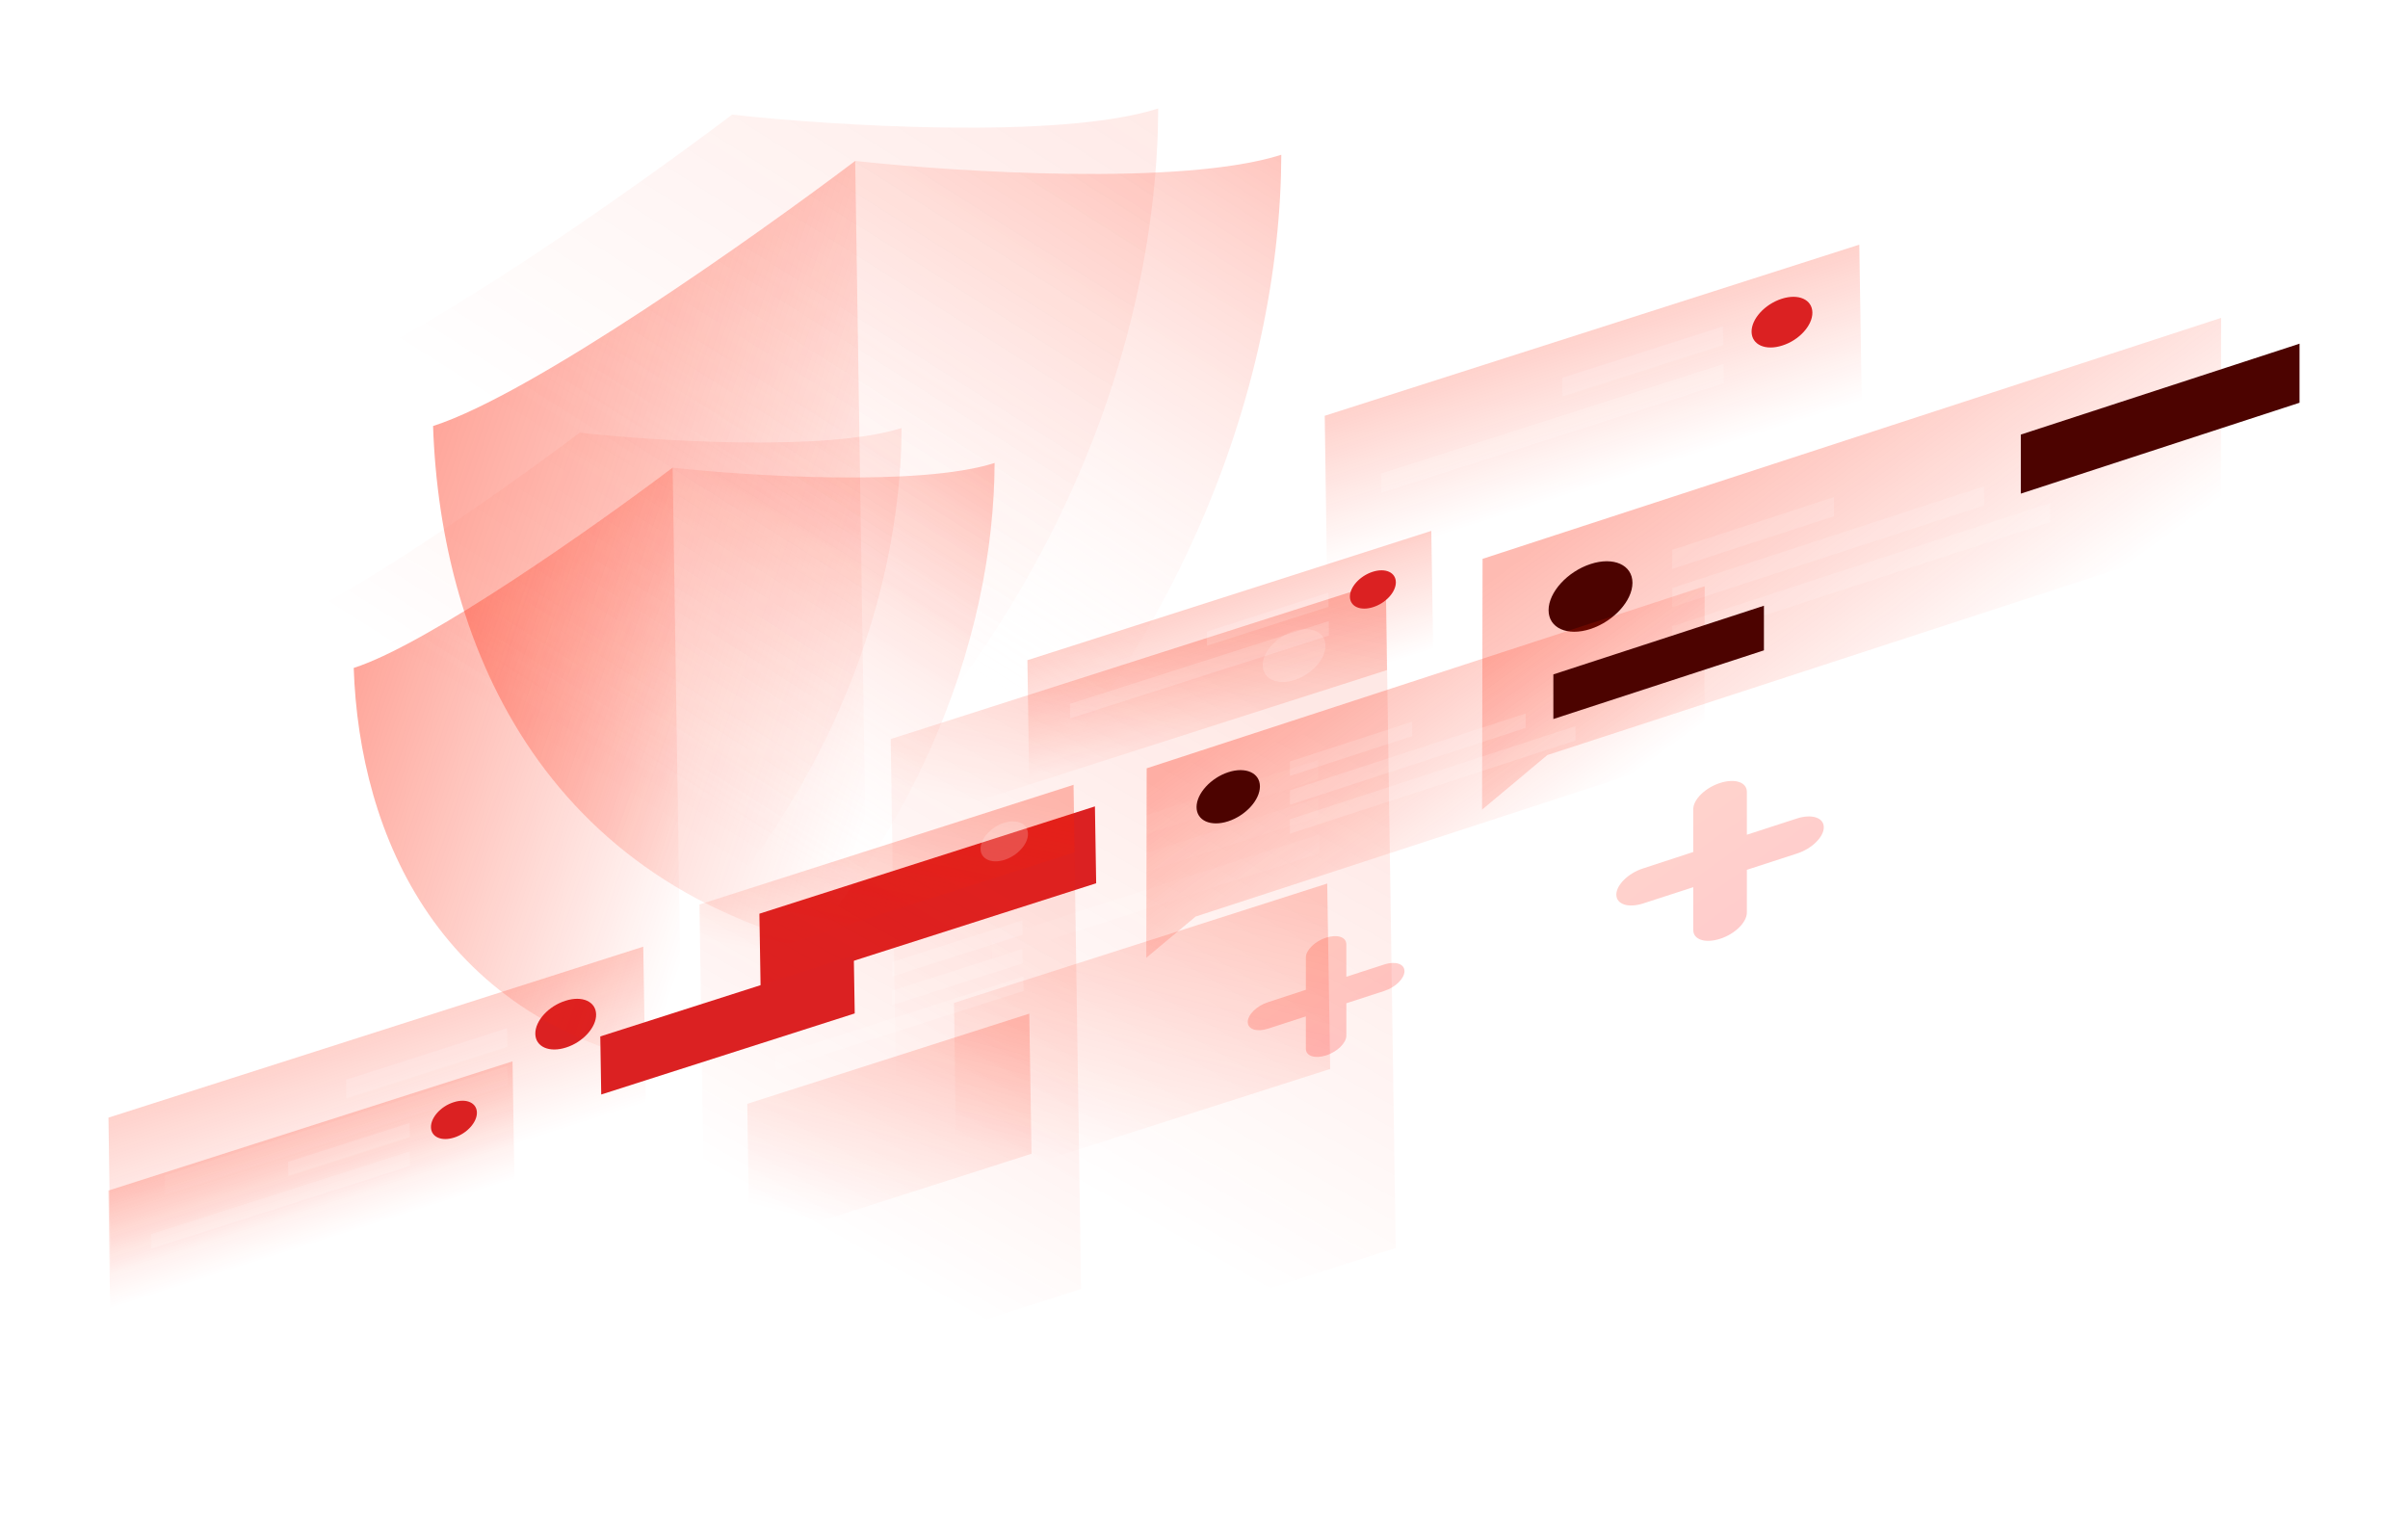 
<svg width="444" height="280" viewBox="0 0 444 280" fill="none" xmlns="http://www.w3.org/2000/svg">
<g filter="url(#filter0_d_39_1818)">
<path opacity="0.2" d="M244.261 66.662L342.825 35.111L343.282 63.998L244.673 95.549L244.261 66.662Z" fill="url(#paint0_linear_39_1818)"/>
<path opacity="0.15" d="M317.704 50.162L288.052 59.654L288.098 63.119L317.749 53.628L317.704 50.162Z" fill="white"/>
<path opacity="0.15" d="M317.795 57.119L254.649 77.317L254.694 80.834L317.841 60.636L317.795 57.119Z" fill="white"/>
<path d="M322.966 51.197C323.012 53.576 325.528 54.714 328.64 53.705C331.752 52.723 334.223 49.981 334.177 47.602C334.131 45.223 331.614 44.085 328.503 45.094C325.391 46.102 322.92 48.818 322.966 51.197Z" fill="#DB2122"/>
<path opacity="0.2" d="M20 196.071L118.609 164.546L119.067 193.433L20.412 224.958L20 196.071Z" fill="url(#paint1_linear_39_1818)"/>
<path opacity="0.15" d="M93.488 179.572L63.836 189.063L63.882 192.528L93.534 183.037L93.488 179.572Z" fill="white"/>
<path opacity="0.15" d="M93.533 186.528L30.387 206.726L30.433 210.243L93.579 190.046L93.533 186.528Z" fill="white"/>
<path d="M98.704 180.632C98.75 183.011 101.267 184.149 104.378 183.141C107.49 182.158 109.961 179.417 109.915 177.037C109.869 174.658 107.353 173.52 104.241 174.529C101.129 175.512 98.659 178.227 98.704 180.632Z" fill="#DB2122"/>
<path opacity="0.1" d="M134.99 11.138C153.568 13.181 195.346 15.819 213.557 10C213.42 51.171 195.574 109.591 137.233 157.771C77.976 147.194 58.528 100.695 57.156 60.041C75.367 54.197 116.641 25 134.99 11.138Z" fill="url(#paint2_linear_39_1818)"/>
<path opacity="0.3" d="M157.687 19.672C176.265 21.715 218.042 24.353 236.254 18.534C236.116 59.679 218.271 118.1 159.929 166.279C100.672 155.702 81.225 109.229 79.852 68.55C98.064 62.705 139.338 33.534 157.687 19.672Z" fill="url(#paint3_linear_39_1818)"/>
<path opacity="0.4" d="M79.852 68.55C98.109 62.705 139.338 33.534 157.687 19.672L159.929 166.279C100.672 155.702 81.225 109.229 79.852 68.55Z" fill="url(#paint4_linear_39_1818)"/>
<path opacity="0.1" d="M255.518 97.075L164.23 126.272L166.106 249.294L257.348 220.096L255.518 97.075Z" fill="url(#paint5_linear_39_1818)"/>
<path opacity="0.2" d="M244.719 152.909L175.898 174.917L176.402 209.105L245.268 187.097L244.719 152.909Z" fill="url(#paint6_linear_39_1818)"/>
<path opacity="0.15" d="M243.026 130.151L211.224 140.315L211.27 143.832L243.072 133.668L243.026 130.151Z" fill="white"/>
<path opacity="0.15" d="M243.026 137.134L211.224 147.297L211.27 150.814L243.072 140.651L243.026 137.134Z" fill="white"/>
<path opacity="0.15" d="M243.255 143.857L182.854 163.176L182.9 166.693L243.301 147.375L243.255 143.857Z" fill="white"/>
<path opacity="0.2" d="M255.518 97.075L164.23 126.272L164.505 142.746L255.747 113.548L255.518 97.075Z" fill="url(#paint7_linear_39_1818)"/>
<path opacity="0.2" d="M232.822 112.721C232.868 115.203 235.476 116.393 238.679 115.384C241.882 114.35 244.445 111.505 244.399 109.022C244.353 106.54 241.745 105.35 238.542 106.359C235.339 107.393 232.776 110.238 232.822 112.721Z" fill="white"/>
<path d="M202.118 152.857L201.889 138.685L140.024 158.469L140.253 172.641L202.118 152.857Z" fill="#DB2122"/>
<path opacity="0.3" d="M273.364 93.04L409.54 48.611L409.495 88.722L285.307 129.22L273.272 139.28L273.364 93.04Z" fill="url(#paint8_linear_39_1818)"/>
<path d="M424 64.257V53.369L372.613 70.127V81.015L424 64.257Z" fill="#4C0300"/>
<path opacity="0.15" d="M308.323 91.385L338.157 81.661V85.178L308.323 94.902V91.385Z" fill="white"/>
<path opacity="0.15" d="M308.323 98.419L365.841 79.67V83.187L308.323 101.937V98.419Z" fill="white"/>
<path opacity="0.15" d="M308.323 105.48L378.013 82.748V86.265L308.323 108.997V105.48Z" fill="white"/>
<path d="M301.002 97.463C301.002 100.773 297.524 104.574 293.269 105.971C289.013 107.367 285.535 105.816 285.535 102.505C285.535 99.195 289.013 95.394 293.269 93.997C297.524 92.601 301.002 94.152 301.002 97.463Z" fill="#4C0300"/>
<path opacity="0.2" d="M317.154 134.366C314.409 135.246 312.212 137.418 312.212 139.202V147.09L302.969 150.116C300.224 150.995 298.027 153.168 298.027 154.952C298.027 156.736 300.224 157.46 302.969 156.581L312.212 153.581V161.469C312.212 163.253 314.409 163.978 317.154 163.098C319.9 162.219 322.096 160.047 322.096 158.262V150.375L331.339 147.375C334.085 146.495 336.281 144.323 336.281 142.539C336.281 140.754 334.085 140.03 331.339 140.909L322.096 143.909V136.022C322.096 134.211 319.9 133.487 317.154 134.366Z" fill="url(#paint9_linear_39_1818)"/>
<path opacity="0.2" d="M189.44 111.729L263.91 87.889L264.256 109.716L189.752 133.555L189.44 111.729Z" fill="url(#paint10_linear_39_1818)"/>
<path opacity="0.15" d="M244.93 99.262L222.527 106.433L222.561 109.051L244.964 101.88L244.93 99.262Z" fill="white"/>
<path opacity="0.15" d="M244.999 104.518L197.289 119.779L197.323 122.437L245.033 107.176L244.999 104.518Z" fill="white"/>
<path d="M248.906 100.043C248.94 101.841 250.842 102.701 253.193 101.939C255.543 101.196 257.41 99.125 257.376 97.327C257.341 95.529 255.44 94.67 253.089 95.432C250.738 96.194 248.871 98.246 248.906 100.043Z" fill="#DB2122"/>
<path opacity="0.2" d="M20 209.51L94.504 185.69L94.85 207.516L20.311 231.336L20 209.51Z" fill="url(#paint11_linear_39_1818)"/>
<path opacity="0.15" d="M75.524 197.043L53.121 204.214L53.155 206.833L75.558 199.661L75.524 197.043Z" fill="white"/>
<path opacity="0.15" d="M75.558 202.299L27.848 217.56L27.883 220.218L75.593 204.957L75.558 202.299Z" fill="white"/>
<path d="M79.465 197.844C79.499 199.642 81.401 200.501 83.752 199.739C86.103 198.997 87.97 196.925 87.935 195.128C87.901 193.33 85.999 192.47 83.648 193.232C81.297 193.975 79.43 196.027 79.465 197.844Z" fill="#DB2122"/>
<path opacity="0.1" d="M106.881 69.775C120.918 71.319 152.482 73.312 166.242 68.915C166.139 100.024 152.655 144.166 108.575 180.57C63.804 172.578 49.11 137.444 48.073 106.726C61.833 102.31 93.017 80.249 106.881 69.775Z" fill="url(#paint12_linear_39_1818)"/>
<path opacity="0.3" d="M124.029 76.223C138.066 77.767 169.63 79.76 183.39 75.364C183.287 106.453 169.803 150.595 125.723 186.999C80.951 179.007 66.258 143.892 65.221 113.155C78.981 108.739 110.165 86.697 124.029 76.223Z" fill="url(#paint13_linear_39_1818)"/>
<path opacity="0.4" d="M65.221 113.155C79.015 108.739 110.165 86.697 124.029 76.223L125.723 186.999C80.951 179.007 66.258 143.892 65.221 113.155Z" fill="url(#paint14_linear_39_1818)"/>
<path opacity="0.1" d="M197.945 134.708L128.973 156.77L130.39 249.724L199.328 227.663L197.945 134.708Z" fill="url(#paint15_linear_39_1818)"/>
<path opacity="0.2" d="M189.786 176.896L137.789 193.525L138.169 219.358L190.201 202.729L189.786 176.896Z" fill="url(#paint16_linear_39_1818)"/>
<path opacity="0.15" d="M188.507 159.701L164.479 167.38L164.514 170.038L188.542 162.358L188.507 159.701Z" fill="white"/>
<path opacity="0.15" d="M188.507 164.977L164.479 172.656L164.514 175.314L188.542 167.634L188.507 164.977Z" fill="white"/>
<path opacity="0.15" d="M188.68 170.057L143.044 184.654L143.079 187.311L188.714 172.715L188.68 170.057Z" fill="white"/>
<path opacity="0.2" d="M197.945 134.708L128.973 156.77L129.18 169.217L198.118 147.156L197.945 134.708Z" fill="url(#paint17_linear_39_1818)"/>
<path opacity="0.2" d="M180.797 146.53C180.832 148.406 182.803 149.305 185.223 148.543C187.643 147.761 189.579 145.612 189.544 143.736C189.51 141.86 187.539 140.961 185.119 141.723C182.699 142.505 180.763 144.654 180.797 146.53Z" fill="white"/>
<path d="M157.599 176.857L157.426 166.149L110.684 181.098L110.857 191.806L157.599 176.857Z" fill="#DB2122"/>
<path opacity="0.3" d="M211.429 131.66L314.317 98.089L314.282 128.397L220.452 158.997L211.36 166.598L211.429 131.66Z" fill="url(#paint18_linear_39_1818)"/>
<path d="M325.242 109.911V101.685L286.417 114.347V122.574L325.242 109.911Z" fill="#4C0300"/>
<path opacity="0.15" d="M237.842 130.409L260.383 123.062V125.72L237.842 133.067V130.409Z" fill="white"/>
<path opacity="0.15" d="M237.842 135.724L281.3 121.557V124.215L237.842 138.382V135.724Z" fill="white"/>
<path opacity="0.15" d="M237.842 141.059L290.496 123.883V126.54L237.842 143.716V141.059Z" fill="white"/>
<path d="M232.311 135.001C232.311 137.503 229.683 140.375 226.468 141.43C223.253 142.485 220.625 141.313 220.625 138.812C220.625 136.311 223.253 133.438 226.468 132.383C229.683 131.328 232.311 132.5 232.311 135.001Z" fill="#4C0300"/>
<path opacity="0.2" d="M244.515 162.886C242.44 163.55 240.781 165.192 240.781 166.54V172.5L233.797 174.786C231.723 175.45 230.063 177.092 230.063 178.44C230.063 179.788 231.723 180.335 233.797 179.671L240.781 177.404V183.364C240.781 184.713 242.44 185.26 244.515 184.595C246.589 183.931 248.248 182.29 248.248 180.941V174.981L255.232 172.715C257.306 172.05 258.966 170.409 258.966 169.061C258.966 167.712 257.306 167.165 255.232 167.829L248.248 170.096V164.136C248.248 162.768 246.589 162.221 244.515 162.886Z" fill="url(#paint19_linear_39_1818)"/>
</g>
<defs>
<filter id="filter0_d_39_1818" x="0" y="0" width="444" height="279.724" filterUnits="userSpaceOnUse" color-interpolation-filters="sRGB">
<feFlood flood-opacity="0" result="BackgroundImageFix"/>
<feColorMatrix in="SourceAlpha" type="matrix" values="0 0 0 0 0 0 0 0 0 0 0 0 0 0 0 0 0 0 127 0" result="hardAlpha"/>
<feOffset dy="10"/>
<feGaussianBlur stdDeviation="10"/>
<feComposite in2="hardAlpha" operator="out"/>
<feColorMatrix type="matrix" values="0 0 0 0 1 0 0 0 0 0.933 0 0 0 0 0.933 0 0 0 0.5 0"/>
<feBlend mode="normal" in2="BackgroundImageFix" result="effect1_dropShadow_39_1818"/>
<feBlend mode="normal" in="SourceGraphic" in2="effect1_dropShadow_39_1818" result="shape"/>
</filter>
<linearGradient id="paint0_linear_39_1818" x1="282.753" y1="54.338" x2="291.174" y2="80.672" gradientUnits="userSpaceOnUse">
<stop stop-color="#FE1D00"/>
<stop offset="1" stop-color="#FE1D00" stop-opacity="0"/>
</linearGradient>
<linearGradient id="paint1_linear_39_1818" x1="58.501" y1="183.749" x2="66.923" y2="210.083" gradientUnits="userSpaceOnUse">
<stop stop-color="#FE1D00"/>
<stop offset="1" stop-color="#FE1D00" stop-opacity="0"/>
</linearGradient>
<linearGradient id="paint2_linear_39_1818" x1="254.766" y1="24.43" x2="189.32" y2="128.069" gradientUnits="userSpaceOnUse">
<stop stop-color="#FE1D00"/>
<stop offset="1" stop-color="#FE1D00" stop-opacity="0"/>
</linearGradient>
<linearGradient id="paint3_linear_39_1818" x1="277.458" y1="32.958" x2="212.012" y2="136.596" gradientUnits="userSpaceOnUse">
<stop stop-color="#FE1D00"/>
<stop offset="1" stop-color="white" stop-opacity="0"/>
</linearGradient>
<linearGradient id="paint4_linear_39_1818" x1="73.201" y1="83.715" x2="168.293" y2="115.917" gradientUnits="userSpaceOnUse">
<stop stop-color="#FE1D00"/>
<stop offset="1" stop-color="#FE1D00" stop-opacity="0"/>
</linearGradient>
<linearGradient id="paint5_linear_39_1818" x1="267.942" y1="141.131" x2="221.672" y2="222.435" gradientUnits="userSpaceOnUse">
<stop stop-color="#FE1D00"/>
<stop offset="1" stop-color="#FE1D00" stop-opacity="0"/>
</linearGradient>
<linearGradient id="paint6_linear_39_1818" x1="232.54" y1="153.721" x2="217.99" y2="210.306" gradientUnits="userSpaceOnUse">
<stop stop-color="#FE1D00"/>
<stop offset="1" stop-color="#FE1D00" stop-opacity="0"/>
</linearGradient>
<linearGradient id="paint7_linear_39_1818" x1="224.341" y1="97.239" x2="214.707" y2="144.963" gradientUnits="userSpaceOnUse">
<stop stop-color="#FE1D00"/>
<stop offset="1" stop-color="#FE1D00" stop-opacity="0"/>
</linearGradient>
<linearGradient id="paint8_linear_39_1818" x1="303.036" y1="76.974" x2="341.885" y2="130.794" gradientUnits="userSpaceOnUse">
<stop stop-color="#FE1D00"/>
<stop offset="1" stop-color="#FE1D00" stop-opacity="0"/>
</linearGradient>
<linearGradient id="paint9_linear_39_1818" x1="307.6" y1="144.454" x2="320.78" y2="162.858" gradientUnits="userSpaceOnUse">
<stop stop-color="#FE1D00"/>
<stop offset="1" stop-color="#FF0000"/>
</linearGradient>
<linearGradient id="paint10_linear_39_1818" x1="218.523" y1="102.417" x2="224.886" y2="122.314" gradientUnits="userSpaceOnUse">
<stop stop-color="#FE1D00"/>
<stop offset="1" stop-color="#FE1D00" stop-opacity="0"/>
</linearGradient>
<linearGradient id="paint11_linear_39_1818" x1="49.089" y1="200.199" x2="55.453" y2="220.097" gradientUnits="userSpaceOnUse">
<stop stop-color="#FE1D00"/>
<stop offset="1" stop-color="#FE1D00" stop-opacity="0"/>
</linearGradient>
<linearGradient id="paint12_linear_39_1818" x1="197.377" y1="79.819" x2="147.926" y2="158.125" gradientUnits="userSpaceOnUse">
<stop stop-color="#FE1D00"/>
<stop offset="1" stop-color="#FE1D00" stop-opacity="0"/>
</linearGradient>
<linearGradient id="paint13_linear_39_1818" x1="214.522" y1="86.262" x2="165.071" y2="164.568" gradientUnits="userSpaceOnUse">
<stop stop-color="#FE1D00"/>
<stop offset="1" stop-color="white" stop-opacity="0"/>
</linearGradient>
<linearGradient id="paint14_linear_39_1818" x1="60.196" y1="124.614" x2="132.044" y2="148.943" gradientUnits="userSpaceOnUse">
<stop stop-color="#FE1D00"/>
<stop offset="1" stop-color="#FE1D00" stop-opacity="0"/>
</linearGradient>
<linearGradient id="paint15_linear_39_1818" x1="207.332" y1="167.997" x2="172.37" y2="229.428" gradientUnits="userSpaceOnUse">
<stop stop-color="#FE1D00"/>
<stop offset="1" stop-color="#FE1D00" stop-opacity="0"/>
</linearGradient>
<linearGradient id="paint16_linear_39_1818" x1="180.584" y1="177.51" x2="169.59" y2="220.265" gradientUnits="userSpaceOnUse">
<stop stop-color="#FE1D00"/>
<stop offset="1" stop-color="#FE1D00" stop-opacity="0"/>
</linearGradient>
<linearGradient id="paint17_linear_39_1818" x1="174.389" y1="134.832" x2="167.11" y2="170.892" gradientUnits="userSpaceOnUse">
<stop stop-color="#FE1D00"/>
<stop offset="1" stop-color="#FE1D00" stop-opacity="0"/>
</linearGradient>
<linearGradient id="paint18_linear_39_1818" x1="233.848" y1="119.52" x2="263.202" y2="160.185" gradientUnits="userSpaceOnUse">
<stop stop-color="#FE1D00"/>
<stop offset="1" stop-color="#FE1D00" stop-opacity="0"/>
</linearGradient>
<linearGradient id="paint19_linear_39_1818" x1="237.295" y1="170.508" x2="247.255" y2="184.413" gradientUnits="userSpaceOnUse">
<stop stop-color="#FE1D00"/>
<stop offset="1" stop-color="#FF0000"/>
</linearGradient>
</defs>
</svg>
